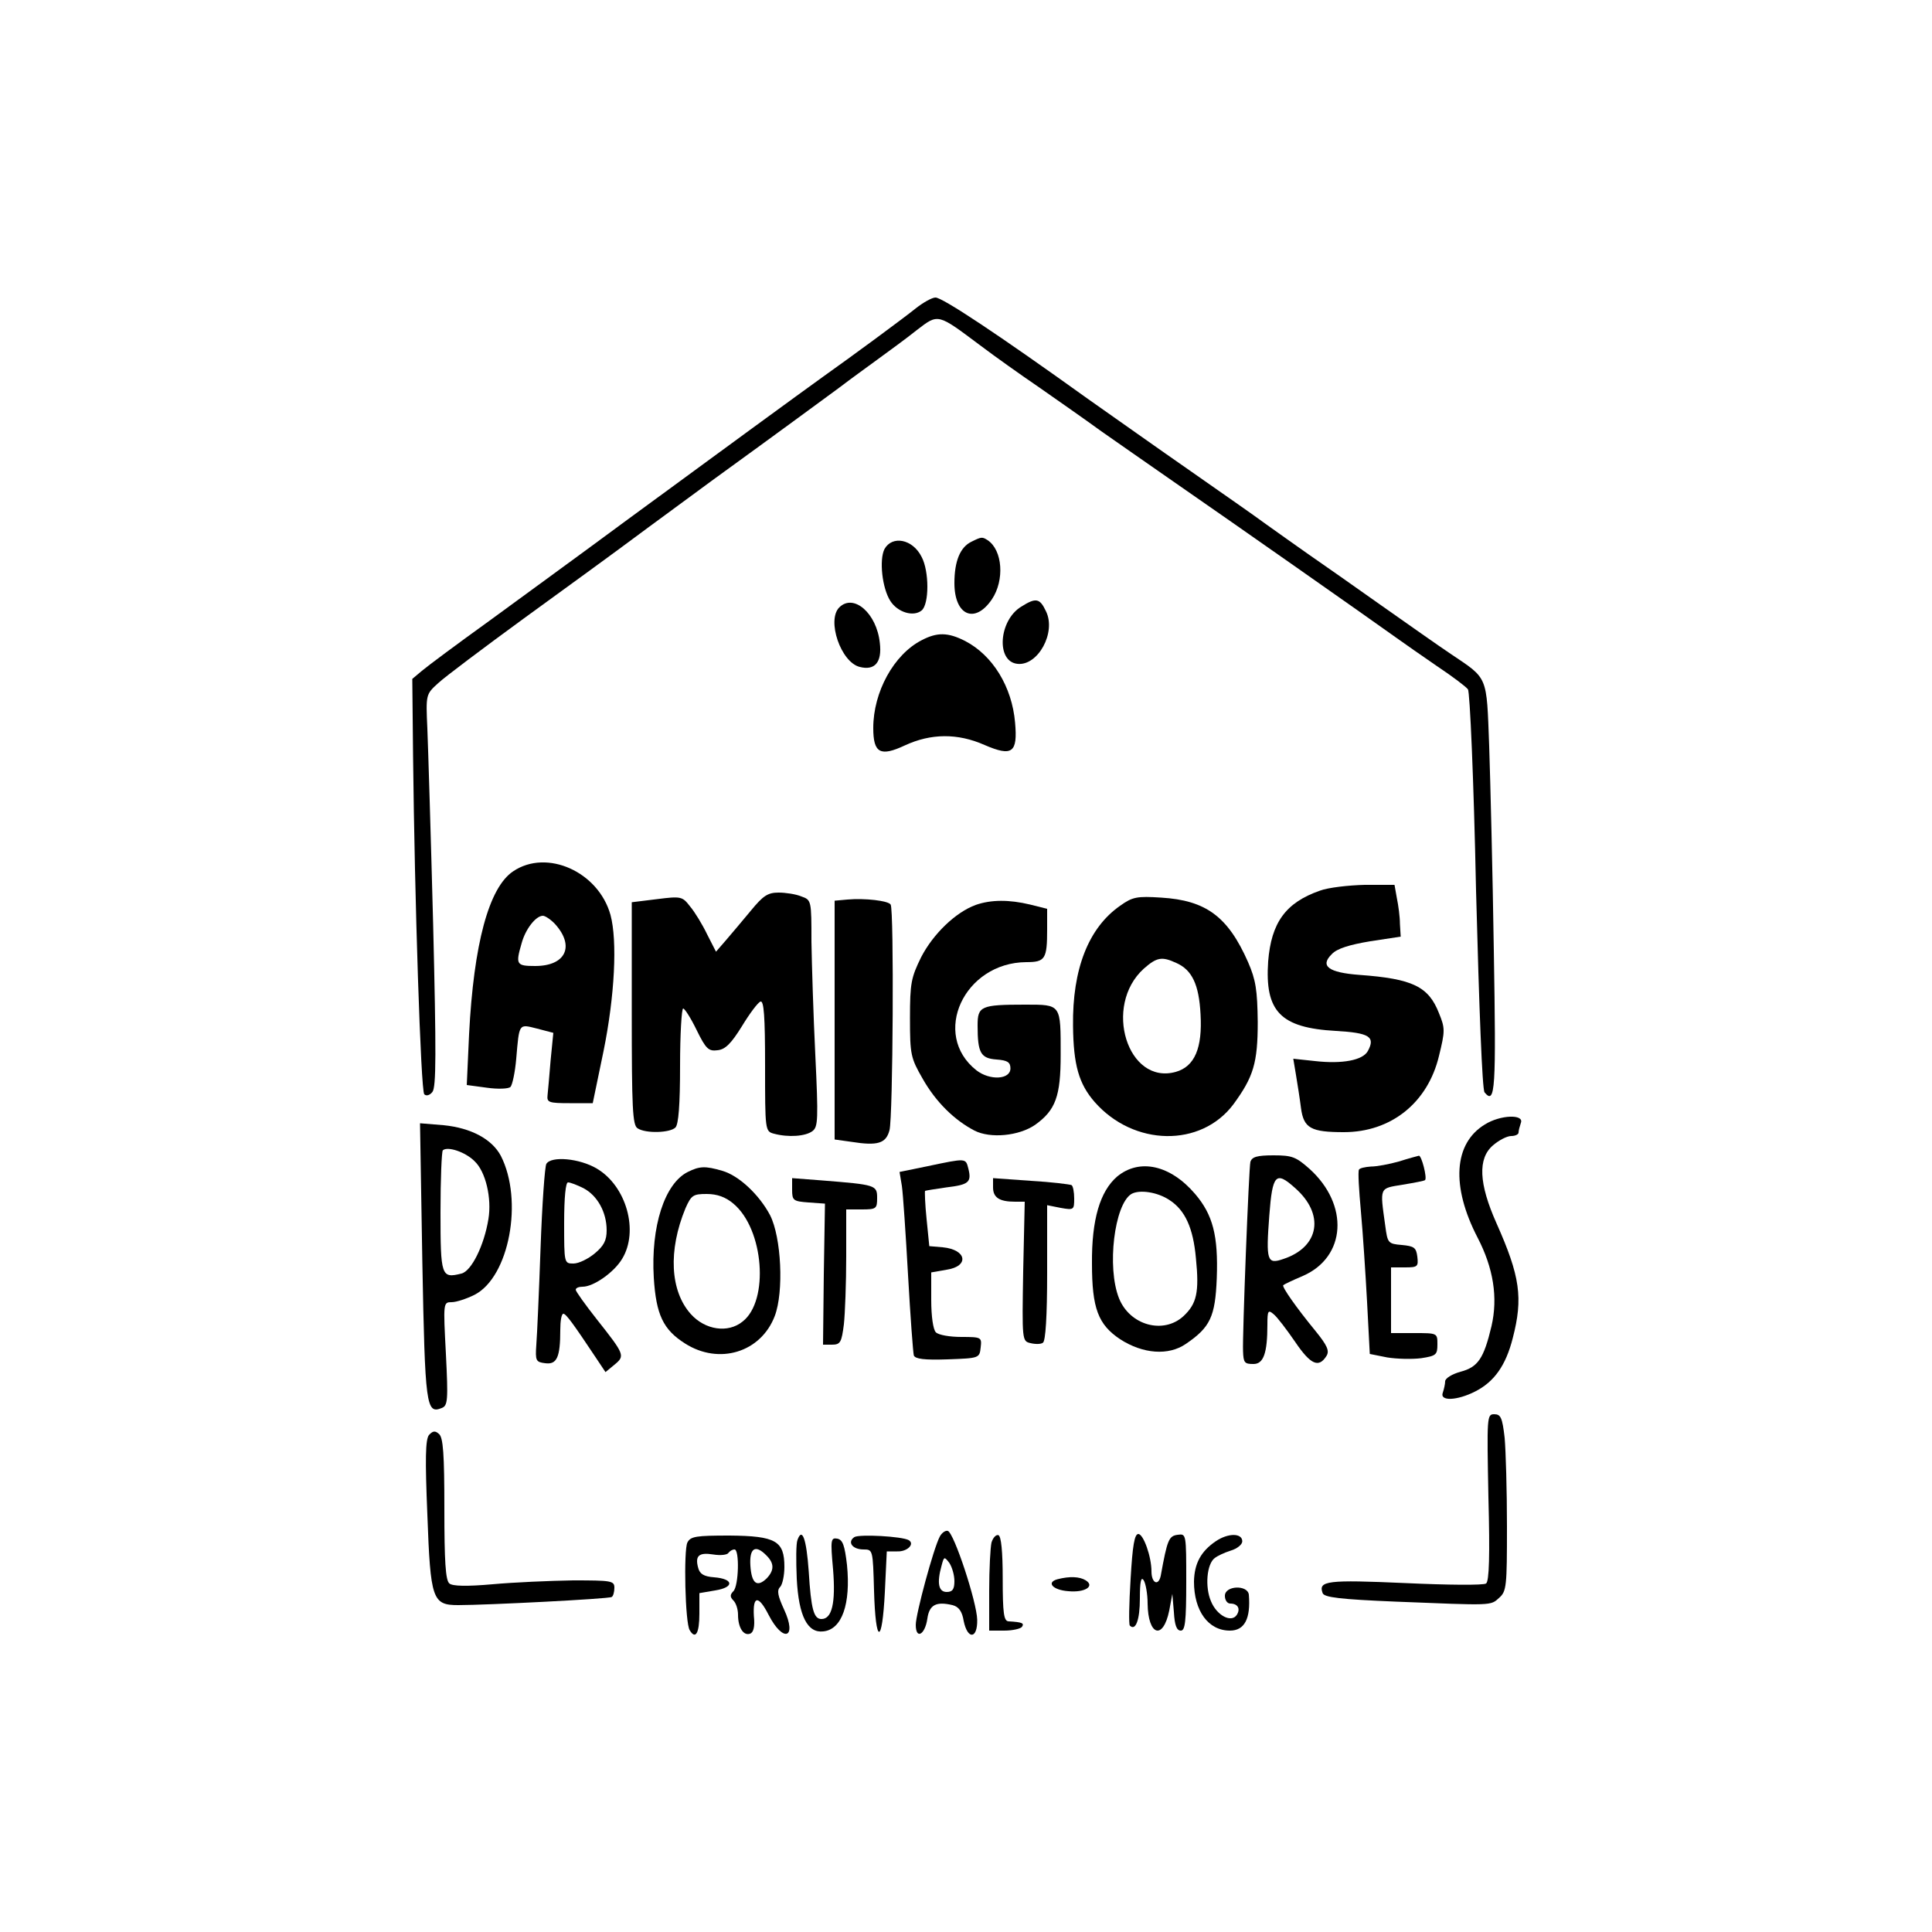 <?xml version="1.0" standalone="no"?>
<!DOCTYPE svg PUBLIC "-//W3C//DTD SVG 20010904//EN"
 "http://www.w3.org/TR/2001/REC-SVG-20010904/DTD/svg10.dtd">
<svg version="1.0" xmlns="http://www.w3.org/2000/svg"
 width="500pt" height="500pt" viewBox="0 0 500 500"
 preserveAspectRatio="xMidYMid meet">

<g transform="translate(0,500) scale(0.1,-0.1)"
fill="#000000" stroke="none">
<path d="M2370 4202 c-31 -25 -157 -118 -240 -177 -49 -35 -287 -209 -505
-369 -115 -85 -277 -203 -359 -263 -82 -59 -160 -117 -174 -129 l-25 -21 2
-199 c4 -370 20 -867 29 -876 5 -5 14 -3 21 6 10 12 10 101 2 433 -6 230 -13
458 -15 507 -4 89 -4 89 28 118 17 16 117 91 221 167 105 76 249 181 320 234
72 53 148 109 170 125 178 129 296 216 330 241 22 17 65 48 95 70 30 22 77 56
103 77 56 43 53 43 164 -40 37 -28 106 -77 153 -109 47 -33 119 -83 160 -113
41 -29 125 -87 185 -129 179 -124 484 -338 585 -410 15 -11 60 -42 99 -69 39
-26 75 -53 80 -60 5 -6 15 -231 21 -521 8 -306 16 -515 22 -522 28 -34 30 8
24 366 -3 201 -9 440 -12 530 -7 185 -2 173 -100 239 -27 18 -108 75 -179 125
-72 51 -156 110 -188 132 -31 22 -81 57 -110 78 -51 37 -69 49 -196 138 -75
52 -209 147 -266 187 -234 168 -376 262 -394 262 -9 0 -32 -13 -51 -28z"/>
<path d="M2514 3598 c-29 -14 -44 -50 -44 -107 0 -84 53 -107 97 -42 33 49 28
127 -11 153 -14 9 -16 9 -42 -4z"/>
<path d="M2289 3579 c-14 -28 -6 -101 15 -134 19 -30 60 -42 81 -25 20 16 20
102 0 139 -23 46 -76 56 -96 20z"/>
<path d="M2643 3430 c-58 -35 -66 -142 -10 -148 53 -6 101 81 74 136 -16 34
-26 36 -64 12z"/>
<path d="M2172 3428 c-33 -33 4 -142 53 -154 39 -10 58 12 52 62 -8 77 -68
129 -105 92z"/>
<path d="M2385 3343 c-72 -37 -125 -134 -125 -227 0 -65 18 -75 82 -45 67 31
136 32 206 1 72 -31 86 -20 79 58 -8 93 -58 174 -129 211 -45 23 -73 23 -113
2z"/>
<path d="M1328 2745 c-63 -42 -102 -188 -114 -421 l-6 -132 52 -7 c28 -4 56
-3 61 2 5 5 12 38 15 73 8 93 6 90 54 78 l42 -11 -7 -71 c-3 -39 -7 -80 -8
-91 -2 -18 4 -20 57 -20 l60 0 28 135 c29 143 36 285 18 352 -31 112 -165 172
-252 113z m109 -137 c51 -57 27 -108 -52 -108 -49 0 -51 4 -35 59 10 37 37 71
55 71 6 0 21 -10 32 -22z"/>
<path d="M3416 2695 c-89 -31 -126 -83 -134 -183 -9 -130 32 -172 175 -180 87
-5 103 -15 83 -52 -13 -24 -66 -34 -137 -26 l-56 6 7 -42 c4 -24 10 -62 13
-86 7 -52 26 -62 111 -62 122 0 217 76 246 197 16 65 16 72 0 111 -27 69 -68
89 -206 99 -80 6 -103 23 -71 54 13 14 45 24 99 33 l79 12 -2 33 c0 18 -4 48
-8 67 l-6 34 -77 0 c-42 -1 -95 -7 -116 -15z"/>
<path d="M1943 2643 c-21 -25 -50 -60 -64 -76 l-26 -30 -23 45 c-12 25 -32 58
-44 72 -20 26 -23 27 -86 19 l-65 -8 0 -288 c0 -245 2 -289 15 -297 21 -14 84
-12 98 2 8 8 12 58 12 160 0 81 4 148 8 148 4 0 20 -25 35 -56 24 -49 31 -55
54 -52 20 2 35 17 63 62 20 33 41 61 48 64 9 3 12 -38 12 -166 0 -167 0 -170
23 -176 37 -10 82 -7 100 7 14 11 15 30 7 197 -5 102 -9 233 -10 293 0 106 0
108 -26 117 -14 6 -41 10 -59 10 -28 0 -40 -8 -72 -47z"/>
<path d="M2193 2672 l-33 -3 0 -309 0 -309 43 -6 c69 -11 90 -4 99 30 9 33 12
570 3 584 -6 10 -67 17 -112 13z"/>
<path d="M2899 2656 c-82 -57 -124 -164 -122 -311 1 -101 15 -150 56 -197 101
-115 275 -118 359 -6 52 71 63 107 63 213 -1 83 -5 109 -25 155 -52 118 -109
160 -225 167 -62 4 -74 2 -106 -21z m145 -148 c41 -18 59 -56 63 -133 5 -87
-15 -135 -64 -149 -125 -35 -189 171 -83 267 34 30 47 32 84 15z"/>
<path d="M2525 2658 c-52 -19 -110 -75 -141 -135 -26 -53 -29 -67 -29 -158 0
-95 2 -103 33 -157 34 -60 82 -107 134 -134 41 -21 115 -14 157 15 53 38 66
74 66 181 0 132 2 130 -92 130 -115 0 -123 -4 -123 -54 0 -71 8 -85 49 -88 28
-2 36 -7 36 -23 0 -29 -53 -32 -88 -5 -118 93 -32 279 129 280 49 0 54 8 54
85 l0 53 -44 11 c-54 13 -101 13 -141 -1z"/>
<path d="M3843 2090 c-81 -49 -88 -160 -19 -293 41 -79 53 -155 36 -229 -20
-84 -35 -106 -80 -118 -22 -6 -40 -17 -40 -25 0 -7 -3 -20 -6 -29 -9 -23 37
-21 84 3 49 25 79 67 97 138 27 104 19 160 -42 297 -46 103 -49 168 -9 202 15
13 36 24 47 24 10 0 19 4 19 9 0 5 3 16 6 25 9 23 -53 21 -93 -4z"/>
<path d="M1093 1734 c7 -374 10 -394 50 -378 16 6 17 20 11 140 -7 133 -7 134
15 134 12 0 39 9 59 19 90 46 127 245 68 360 -23 43 -77 72 -148 79 l-61 5 6
-359z m135 261 c29 -27 45 -96 36 -150 -11 -68 -44 -135 -70 -141 -52 -13 -54
-7 -54 159 0 85 3 157 6 160 12 11 58 -4 82 -28z"/>
<path d="M3236 1993 c-4 -15 -21 -452 -19 -490 1 -30 4 -33 27 -33 26 0 36 28
36 102 0 36 2 39 16 27 9 -7 34 -40 56 -72 40 -59 61 -68 81 -36 8 13 2 27
-29 65 -50 61 -87 114 -83 118 2 2 25 13 51 24 112 49 120 184 17 277 -35 31
-45 35 -93 35 -43 0 -56 -4 -60 -17z m115 -67 c78 -68 64 -153 -29 -184 -43
-15 -46 -6 -37 113 8 106 17 115 66 71z"/>
<path d="M3620 1994 c-25 -7 -57 -13 -72 -13 -15 -1 -29 -4 -31 -8 -3 -5 0
-53 5 -108 5 -55 12 -161 16 -235 l7 -134 45 -9 c25 -4 64 -5 88 -2 39 6 42 9
42 36 0 29 0 29 -60 29 l-60 0 0 85 0 85 36 0 c33 0 35 2 32 28 -3 23 -8 27
-40 30 -36 3 -37 5 -43 50 -14 101 -16 96 45 106 30 5 57 10 58 12 6 5 -9 64
-16 63 -4 -1 -27 -7 -52 -15z"/>
<path d="M1414 1988 c-4 -6 -11 -104 -15 -217 -4 -113 -9 -226 -11 -251 -3
-42 -1 -45 23 -48 30 -4 39 15 39 86 0 23 3 42 8 42 7 0 27 -28 83 -112 l26
-39 23 19 c28 23 27 26 -45 117 -30 38 -55 73 -55 77 0 5 8 8 18 8 28 0 81 37
102 72 44 72 11 189 -66 234 -44 26 -117 33 -130 12z m96 -63 c36 -19 60 -62
60 -109 0 -26 -7 -40 -31 -60 -17 -14 -41 -26 -55 -26 -24 0 -24 1 -24 105 0
67 4 105 10 105 6 0 24 -7 40 -15z"/>
<path d="M2401 1982 l-73 -15 6 -36 c3 -20 10 -124 16 -231 6 -107 13 -201 15
-208 4 -9 27 -12 87 -10 82 3 83 3 86 31 3 26 2 27 -50 27 -30 0 -59 5 -66 12
-7 7 -12 41 -12 84 l0 71 40 7 c59 9 52 52 -10 58 l-35 3 -7 70 c-4 38 -5 71
-4 73 2 1 27 5 55 9 58 7 66 13 57 49 -7 27 -5 27 -105 6z"/>
<path d="M1780 1967 c-60 -30 -96 -141 -88 -274 6 -95 24 -134 81 -170 88 -56
196 -23 232 71 24 63 17 204 -12 261 -28 53 -81 103 -124 115 -44 13 -59 12
-89 -3z m118 -82 c79 -66 93 -251 24 -305 -38 -31 -97 -22 -134 19 -54 60 -59
165 -14 274 15 34 20 37 55 37 27 0 49 -8 69 -25z"/>
<path d="M2891 1955 c-44 -38 -66 -111 -65 -225 0 -116 16 -158 73 -196 59
-38 125 -43 170 -12 63 43 76 70 80 170 4 110 -10 164 -56 218 -64 75 -144 93
-202 45z m136 -61 c40 -26 61 -72 68 -150 9 -89 2 -118 -32 -150 -52 -48 -139
-24 -167 46 -32 80 -12 243 32 270 21 12 68 5 99 -16z"/>
<path d="M2050 1921 c0 -28 3 -30 43 -33 l42 -3 -3 -182 -2 -183 23 0 c22 0
25 6 31 53 3 28 6 107 6 175 l0 122 40 0 c38 0 40 2 40 30 0 33 -4 34 -142 45
l-78 6 0 -30z"/>
<path d="M2570 1927 c0 -26 16 -37 57 -37 l25 0 -4 -180 c-3 -179 -3 -181 19
-186 12 -3 27 -3 32 1 7 4 11 69 11 181 l0 175 35 -7 c34 -6 35 -5 35 24 0 17
-3 33 -7 35 -5 2 -52 8 -105 11 l-98 7 0 -24z"/>
<path d="M3852 1125 c4 -151 2 -217 -6 -223 -6 -5 -100 -4 -209 1 -202 9 -226
6 -214 -26 4 -11 45 -16 189 -22 252 -10 245 -11 268 10 19 17 20 30 20 185 0
92 -3 195 -6 229 -6 52 -10 61 -27 61 -19 0 -19 -6 -15 -215z"/>
<path d="M1110 1286 c-9 -12 -10 -62 -4 -206 8 -220 13 -234 80 -234 73 0 389
16 397 21 4 2 7 13 7 24 0 18 -8 19 -107 19 -60 -1 -153 -5 -208 -10 -68 -6
-104 -5 -112 2 -10 8 -13 58 -13 193 0 142 -3 185 -14 194 -10 9 -16 8 -26 -3z"/>
<path d="M2432 1023 c-16 -30 -62 -200 -62 -228 0 -39 24 -26 30 16 5 36 23
45 65 35 16 -4 25 -16 29 -41 10 -49 36 -47 35 3 -1 46 -60 225 -76 230 -6 2
-16 -5 -21 -15z m38 -115 c0 -21 -5 -28 -20 -28 -21 0 -26 23 -13 69 6 23 7
23 20 6 7 -11 13 -31 13 -47z"/>
<path d="M1779 1008 c-10 -19 -6 -209 6 -227 15 -25 25 -8 25 43 l0 53 41 7
c50 8 48 30 -3 34 -27 2 -37 9 -41 24 -9 32 2 41 39 35 19 -3 36 -1 39 4 4 5
10 9 16 9 13 0 11 -94 -3 -108 -9 -9 -9 -15 0 -24 7 -7 12 -23 12 -37 0 -33
14 -55 31 -49 9 3 13 18 10 46 -3 53 12 54 38 3 38 -74 75 -61 40 14 -16 35
-19 49 -10 58 6 6 11 30 11 52 0 67 -22 80 -142 81 -86 0 -101 -2 -109 -18z
m205 -34 c20 -20 20 -38 0 -59 -25 -24 -39 -13 -42 33 -3 46 13 56 42 26z"/>
<path d="M2064 1015 c-4 -9 -4 -54 -2 -101 5 -97 28 -141 69 -136 48 5 71 71
61 172 -6 51 -11 65 -25 68 -17 3 -18 -3 -11 -80 7 -87 -3 -128 -30 -128 -20
0 -27 25 -33 123 -6 85 -17 115 -29 82z"/>
<path d="M2211 1022 c-19 -13 -5 -32 24 -32 24 0 24 -1 27 -107 4 -140 21
-142 28 -3 l5 105 27 0 c26 -1 46 19 30 29 -17 10 -128 16 -141 8z"/>
<path d="M2566 1008 c-3 -13 -6 -69 -6 -125 l0 -103 39 0 c22 0 43 5 46 10 6
9 1 12 -35 14 -12 1 -15 20 -15 110 0 72 -4 110 -11 113 -6 2 -14 -6 -18 -19z"/>
<path d="M2926 914 c-4 -64 -5 -118 -2 -121 15 -15 26 15 26 70 0 44 3 58 10
47 5 -8 10 -35 10 -60 1 -83 40 -96 56 -18 l8 43 4 -47 c2 -34 7 -48 18 -48
11 0 14 23 14 126 0 124 0 125 -22 122 -23 -3 -27 -12 -44 -106 -6 -28 -24
-19 -24 11 0 39 -21 97 -34 97 -10 0 -15 -30 -20 -116z"/>
<path d="M3146 1011 c-38 -26 -55 -57 -56 -104 0 -76 37 -127 93 -127 38 0 54
31 49 93 -3 26 -62 24 -62 -3 0 -11 6 -20 14 -20 19 0 27 -13 17 -29 -14 -22
-52 -2 -67 35 -16 37 -11 97 10 112 6 5 25 14 41 19 17 5 30 16 30 24 0 22
-37 22 -69 0z"/>
<path d="M2737 913 c-30 -8 -13 -28 28 -31 43 -4 69 13 45 28 -16 10 -42 11
-73 3z"/>
</g>
</svg>
